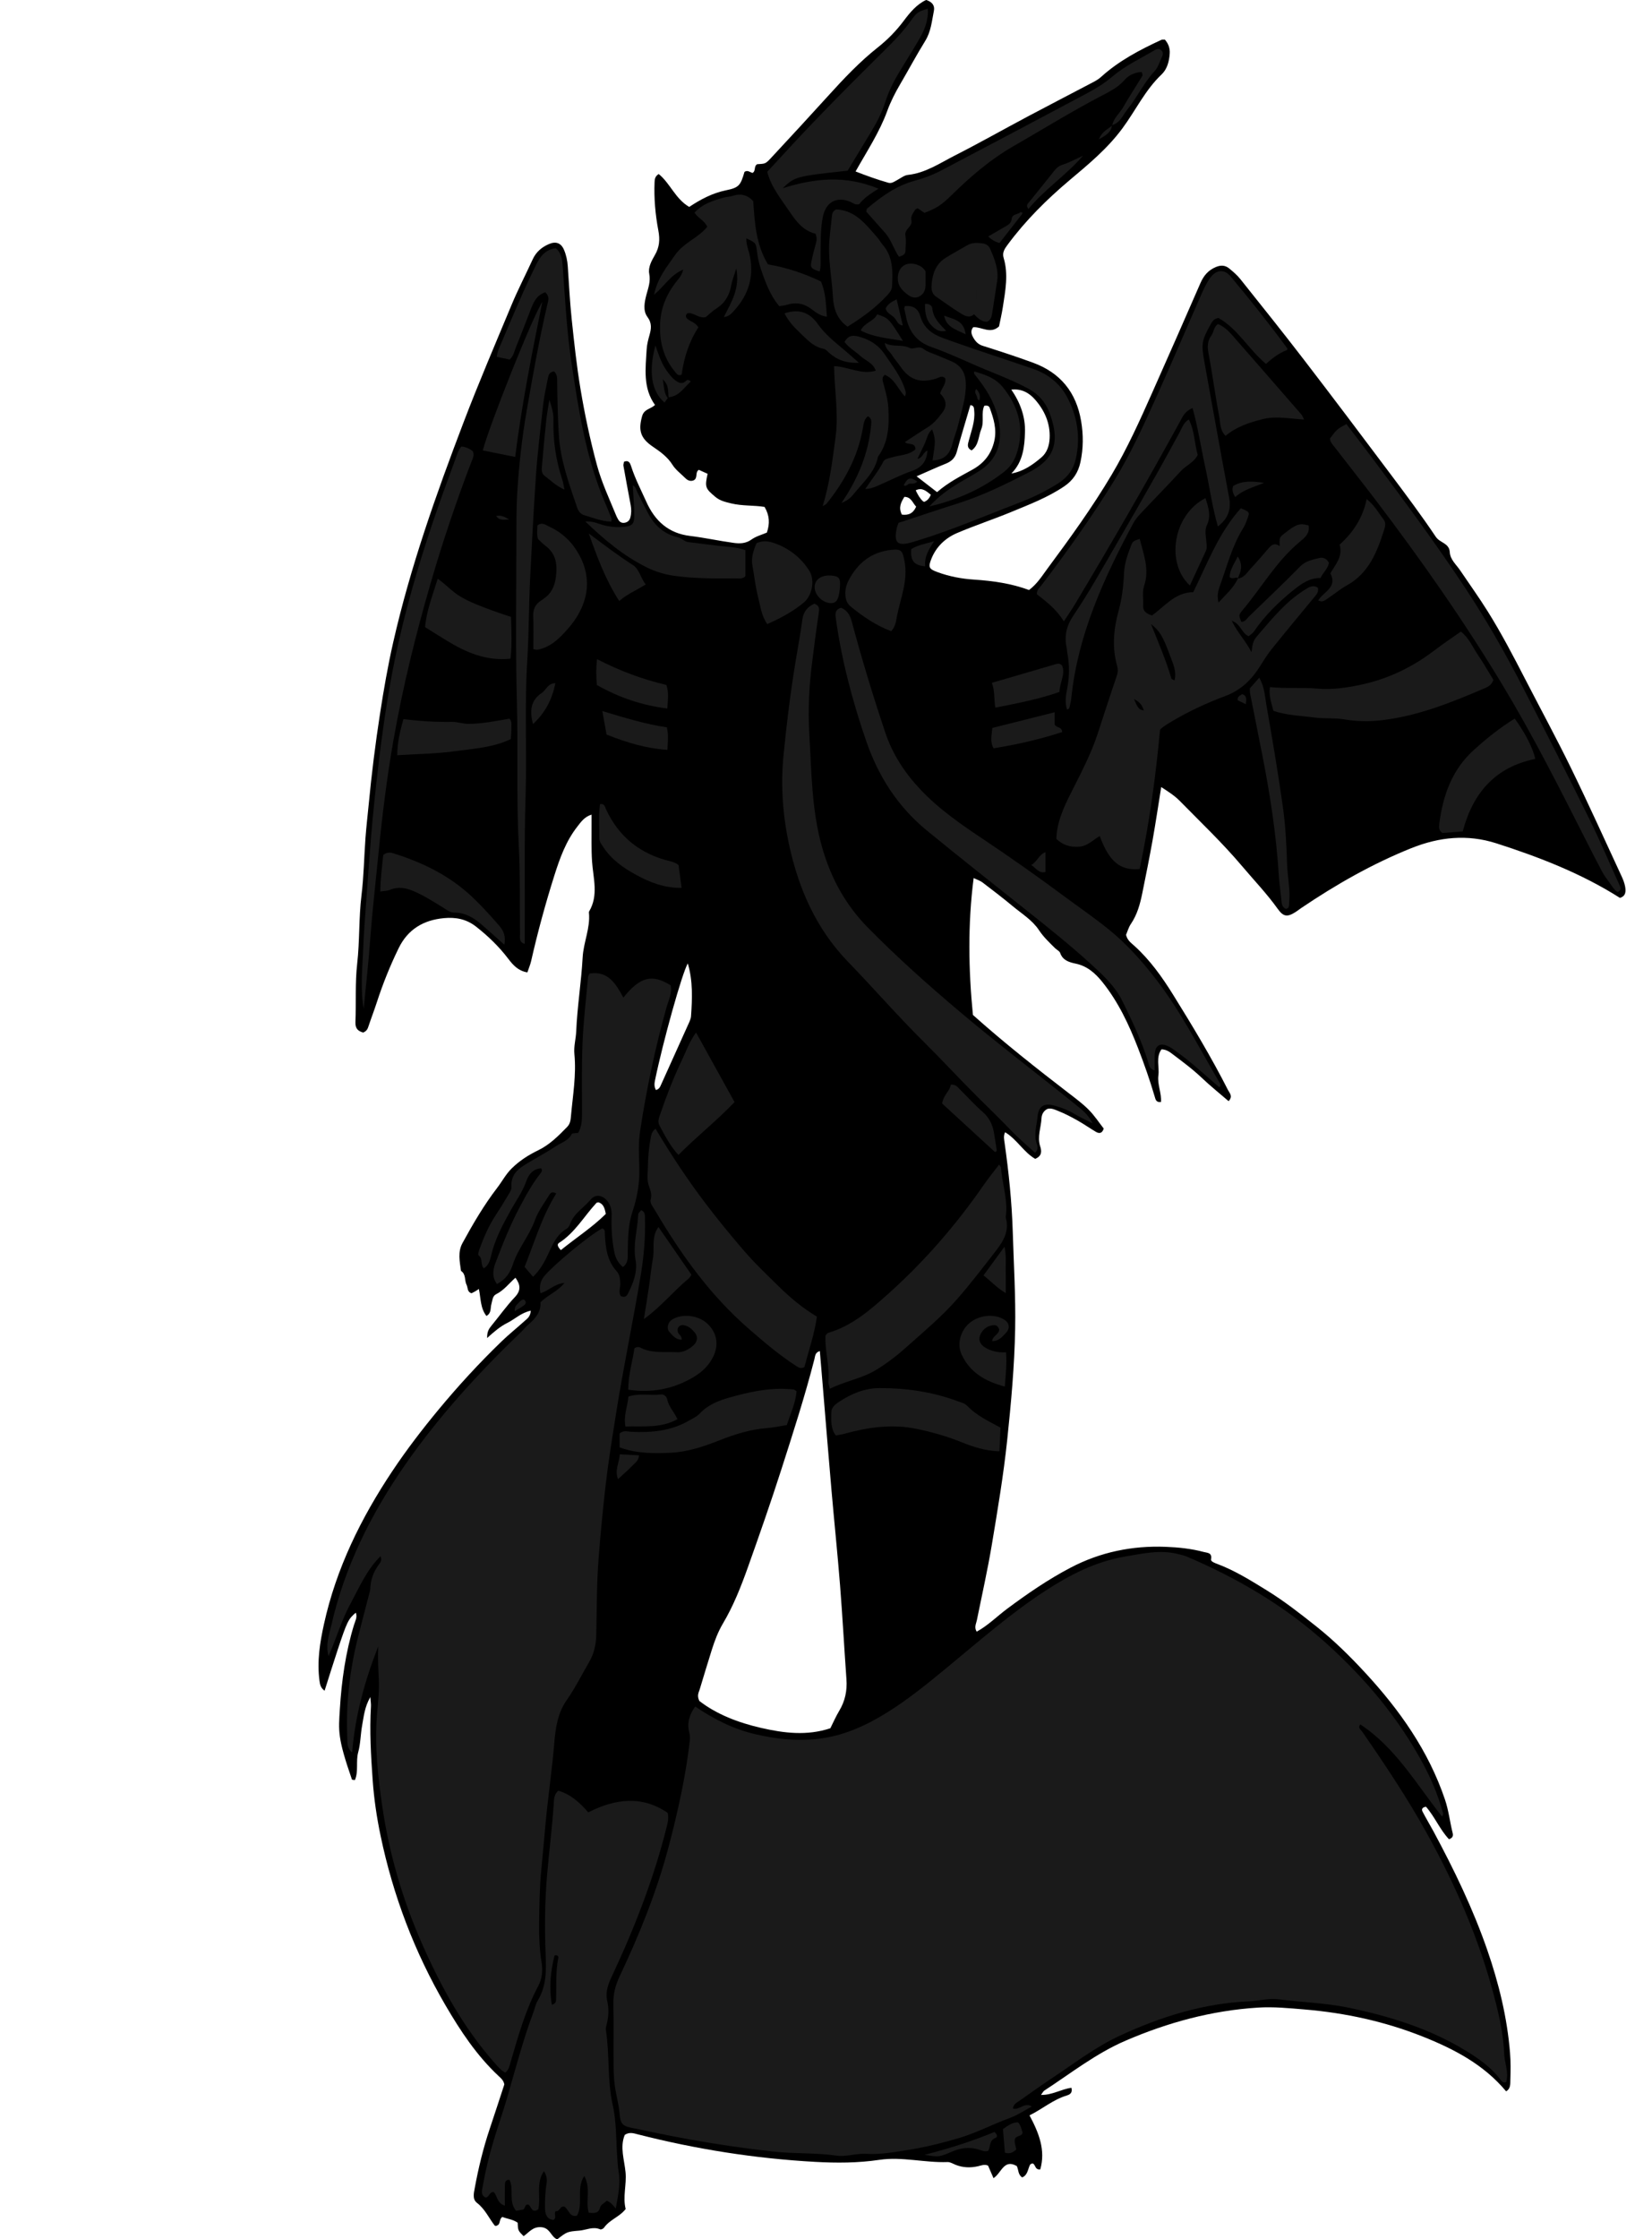<?xml version="1.0" encoding="utf-8"?>
<!-- Generator: Adobe Illustrator 24.1.1, SVG Export Plug-In . SVG Version: 6.00 Build 0)  -->
<svg version="1.1" id="Layer_1" xmlns="http://www.w3.org/2000/svg" xmlns:xlink="http://www.w3.org/1999/xlink" x="0px" y="0px"
	 viewBox="0 0 1153.84 1563.42" style="enable-background:new 0 0 1153.84 1563.42;" xml:space="preserve">
<style type="text/css">
	.st0{fill:#1A1A1A;}
</style>
<g>
	<path d="M370.73,915.08c-6.85,1.48-11.09,5.92-16.26,8.48c-4.92,2.44-9.13,5.96-14.22,10.61c-0.14-4.49,1.29-6.51,2.98-8.57
		c5.48-6.66,10.48-13.75,16.39-20c4.44-4.7,3.85-8.69,0.39-13.52c-4.45,3.94-8.05,8.81-13.55,11.55c-2.52,1.26-2.54,4.45-3.27,6.97
		c-0.79,2.73,0.19,6.17-3.45,8.17c-4.29-5.45-3.87-12.24-5.26-18.83c-1.16,0.74-1.93,1.29-2.74,1.75c-0.83,0.47-1.7,0.88-2.37,1.22
		c-3.22-0.91-2.46-3.86-3.46-5.8c-1.62-3.13-0.29-7.45-3.92-9.79c-0.89-6.53-2.38-13.19,1.01-19.39
		c7.31-13.4,15.01-26.56,24.35-38.72c3.39-4.42,5.87-9.31,10.03-13.43c5.6-5.53,11.81-9.41,18.72-12.78
		c7.88-3.84,14.02-10.03,20.08-16.26c2.08-2.15,2.36-4.67,2.59-7.31c1.29-14.48,3.85-28.89,2.42-43.52
		c-0.53-5.37,1.05-10.57,1.27-15.86c0.73-17.27,3.54-34.38,4.49-51.57c0.59-10.63,5.41-20.43,4.41-31.1
		c-0.03-0.33-0.06-0.73,0.1-0.99c6.73-11.33,2.85-23.21,2.06-35c-0.58-8.63-0.26-17.32-0.33-25.98c-0.02-1.98,0-3.96,0-6.67
		c-5.06,1.56-7.43,5.17-9.96,8.4c-7.95,10.13-12.21,22.05-16.04,34.13c-6.22,19.66-11.64,39.54-16.2,59.66
		c-0.58,2.56-1.65,5.01-2.64,7.97c-6.31-1.04-9.92-4.98-13.36-9.52c-6.45-8.5-14.06-15.84-22.49-22.44
		c-6.78-5.3-14.15-6.68-22.38-5.92c-14.34,1.32-25.22,7.78-31.65,20.93c-6,12.27-11.07,24.91-15.29,37.9
		c-1.85,5.69-4.02,11.28-5.9,16.96c-0.55,1.67-1.22,3.06-3.59,4.09c-3.23-0.92-5.62-2.44-5.43-7.2c0.56-13.62-0.32-27.38,1.22-40.87
		c1.81-15.89,1.06-31.85,3-47.71c1.61-13.17,1.82-26.5,2.77-39.75c0.57-7.94,1.53-15.87,2.28-23.78
		c2.01-21.12,4.64-42.21,7.88-63.18c2.58-16.7,5.46-33.38,9.22-49.91c11.96-52.65,29.97-103.31,49.16-153.65
		c10.54-27.64,22.2-54.8,33.57-82.09c4.47-10.74,9.86-21.1,14.7-31.68c2.36-5.15,6.26-8.49,11.33-10.68
		c4.8-2.07,8.47-0.86,10.55,4.03c1.55,3.65,2.37,7.57,2.64,11.59c0.83,12.26,1.44,24.55,2.72,36.77c1.7,16.17,3.44,32.36,6.09,48.39
		c2.99,18.01,6.78,35.89,11.55,53.54c3.32,12.27,8.73,23.7,13.51,35.38c0.38,0.92,0.87,1.8,1.37,2.66c0.9,1.56,2.25,2.47,4.09,2.27
		c2.17-0.23,3.72-1.43,4.31-3.55c0.82-2.93,0.84-5.9,0.27-8.9c-1.72-9.13-3.43-18.26-5.05-27.4c-0.16-0.89,0.28-1.89,0.43-2.82
		c3.39-1.33,4.28,1.09,4.96,3.22c2.75,8.59,6.92,16.56,10.6,24.75c6.01,13.38,15.45,22.04,30.62,23.86
		c10.2,1.23,20.28,3.47,30.46,4.85c4.2,0.57,8.41,0.5,12.38-2.36c3.13-2.26,7.15-3.29,10.73-4.84c2.15-6.23,1.92-11.95-1.61-17.92
		c-7.57-1.24-15.62-0.57-23.37-2.47c-3.9-0.95-7.66-1.77-10.91-4.47c-7.1-5.9-7.56-6.86-5.5-16.18c-2.03-0.92-4.12-1.87-6.14-2.78
		c-2.75,1.77-0.57,5.38-3.31,7.21c-2.12,1.03-4.22,0.49-6.05-1.35c-3.06-3.07-6.75-5.74-9-9.32c-3.52-5.6-8.54-9.17-13.76-12.71
		c-8.77-5.95-10.22-11.48-7.48-21.3c1.39-4.98,5.86-4.87,9.02-7.78c-8.56-11.9-6.63-25.51-5.84-38.91c0.19-3.28,1.03-6.57,1.93-9.76
		c1.29-4.57,1.91-8.37-1.49-12.96c-3.17-4.29-1.94-10.41-0.56-15.55c1.29-4.78,2.95-9.12,1.91-14.43
		c-0.89-4.54,1.65-9.13,3.98-13.15c3.17-5.48,3.59-10.7,2.38-17.1c-2.09-11.05-3.11-22.37-2.63-33.72c0.09-2.06,0.27-4.01,2.87-5.7
		c8,6.43,11.61,17.34,21.33,22.98c7.79-5.16,16.1-9.66,25.7-11.61c9.06-1.84,10.16-3.4,12.9-12.84c2.08-1.46,3.75,0.17,5.56,0.73
		c2.54-1.28,0.77-4.58,3.29-6.1c5.6-0.34,5.78-0.17,9.56-4.23c13.56-14.58,27.08-29.2,40.46-43.96
		c10.69-11.79,21.7-23.43,34.32-33.41c6.75-5.34,12.81-11.52,18.05-18.53c4.33-5.79,9.03-11.47,15.62-14.55
		c4.17,1.3,6.2,3.88,5.43,7.64c-1.44,7.11-2,14.4-6.03,20.91c-6.12,9.9-11.6,20.19-17.49,30.23c-3.55,6.05-6.72,12.27-9.11,18.85
		c-5.39,14.79-14.05,27.82-22.07,42.11c7.45,2.91,15.07,5.67,22.89,7.89c2.4,0.68,4.44-0.97,6.49-2.07c2.33-1.25,4.65-3.13,7.11-3.4
		c12.38-1.32,22.41-8.25,33.01-13.64c17.17-8.73,33.94-18.23,50.95-27.27c14.98-7.96,30.06-15.72,45.07-23.63
		c2.04-1.08,4.14-2.23,5.83-3.77c12.46-11.33,27.14-19.02,42.25-26c0.55-0.26,1.3-0.1,2.43-0.17c2.29,2.65,3.64,5.8,3.39,9.67
		c-0.35,5.5-1.82,11-5.65,14.62c-11.53,10.92-18.22,25.29-27.48,37.79c-10.48,14.15-23.58,24.93-36.7,35.98
		c-16.07,13.55-30.9,28.24-43.42,45.19c-2.01,2.72-3.89,5.42-2.77,9.13c3.48,11.5,1.21,22.94-0.54,34.36
		c-0.7,4.58-1.78,9.1-2.66,13.49c-5.96,5.59-12.02,0.28-18,0.54c-2.08,2.45-1.37,4.92,0.04,7.34c1.52,2.62,3.31,4.65,6.54,5.67
		c11.74,3.69,23.44,7.53,35,11.74c19.15,6.98,30.35,20.59,33.75,40.84c1.63,9.67,1.57,19.12-0.47,28.66
		c-1.54,7.18-5.13,12.7-11.33,16.89c-11.42,7.72-24.17,12.59-36.75,17.79c-12.59,5.21-25.57,9.47-38.1,14.81
		c-8.1,3.45-14.46,9.44-17.86,17.8c-2.52,6.21-1.69,7.33,4.31,9.53c8.19,3,16.71,4.61,25.3,5.17c13.31,0.87,26.36,2.74,38.51,7.28
		c5.69-4.26,9.01-9.73,12.73-14.75c15.82-21.34,31.43-42.87,44.99-65.73c10.87-18.33,19.64-37.76,28.28-57.22
		c11.34-25.52,22.6-51.08,33.76-76.67c2.24-5.13,5.41-8.89,10.7-11.12c3.52-1.49,6.56-1.3,9.33,0.96c2.82,2.3,5.65,4.74,7.9,7.57
		c14.89,18.66,29.82,37.29,44.36,56.23c20.4,26.55,40.55,53.29,60.64,80.08c10.75,14.33,21.49,28.69,31.47,43.56
		c2.8,4.18,9.36,4.32,9.72,10.61c0.3,5.28,4.49,8.68,7.24,12.75c6.46,9.59,13.24,18.99,19.36,28.8
		c9.52,15.25,17.84,31.19,26.08,47.17c10.68,20.7,21.8,41.19,32.02,62.12c12.11,24.81,23.47,49.98,35.09,75.02
		c1.12,2.4,2.18,4.93,2.65,7.51c0.6,3.31,0.69,6.79-3.6,8.06c-26.85-17.05-56.19-28.42-86.26-38.08
		c-20.2-6.49-39.89-4.48-59.43,3.35c-27.3,10.95-52.62,25.42-76.92,41.82c-1.38,0.93-2.67,2-4.08,2.88
		c-5.83,3.66-8.44,3.11-12.38-2.39c-7.53-10.53-16.49-19.87-24.83-29.74c-13.56-16.05-28.76-30.5-43.45-45.47
		c-3.76-3.83-8.12-6.56-13.04-9.74c-2.07,12.84-3.86,24.96-6.01,37.03c-2.22,12.43-4.71,24.82-7.23,37.19
		c-1.53,7.5-3.52,14.83-7.94,21.34c-1.63,2.4-2.42,5.38-3.38,7.6c0.9,3.85,3.51,5.62,5.67,7.57c11,9.91,19.49,21.84,27.22,34.28
		c13.53,21.76,26.75,43.71,38.35,66.58c1.05,2.07,3.6,4.24,0.39,7.7c-6.27-5.41-12.66-10.51-18.57-16.13
		c-6.76-6.43-14.24-11.9-21.64-17.5c-1.9-1.44-3.93-2.44-6.67-2.55c-4.09,5.65-1.36,12.18-2.16,18.22
		c-0.83,6.29,2.29,12.31,1.82,18.55c-3.41,0.41-3.78-1.7-4.33-3.57c-3.37-11.49-7.33-22.77-11.65-33.93
		c-6.38-16.49-13.84-32.41-24.99-46.29c-4.86-6.04-10.49-11.09-18.49-12.79c-4.56-0.97-9.09-2.18-10.97-7.49
		c-0.48-1.36-2.4-2.18-3.57-3.34c-4-3.97-8.07-7.79-11.26-12.61c-4.64-7.01-11.97-11.43-18.33-16.73
		c-6.87-5.71-13.98-11.14-21.08-16.55c-1.52-1.16-3.47-1.75-6.18-3.06c-4.16,32.32-3.63,63.89-0.51,95.57
		c21.64,19.34,44.33,37.25,67.27,54.87c4.73,3.63,9.57,7.24,13.74,11.47c3.92,3.97,7.02,8.75,10.34,12.98
		c-1.07,3.55-3.21,3.63-5.54,2.25c-4.28-2.53-8.36-5.42-12.69-7.85c-4.34-2.44-8.78-4.78-13.4-6.61c-2.34-0.93-4.88-2.25-7.61-1.53
		c-2.8,1.32-4.09,3.98-4.2,6.48c-0.29,6.54-3.13,12.92-0.93,19.66c1.01,3.11,1.49,6.71-3.48,8.76c-7.94-4.55-12.72-13.6-21.03-18.59
		c-1.27,2.75-0.69,4.92-0.37,7.22c2.93,20.72,5.09,41.46,5.73,62.46c0.69,22.6,2.1,45.19,1.67,67.81
		c-0.49,25.91-2.85,51.69-5.56,77.46c-2.58,24.47-6.67,48.69-10.71,72.92c-2.95,17.69-6.91,35.21-10.47,52.8
		c-0.51,2.54-2.03,4.98-0.12,8.03c7.88-4.28,14.17-10.7,21.27-15.99c14.14-10.53,28.61-20.47,44.26-28.68
		c20.85-10.94,43.11-15.47,66.41-14.57c8.88,0.34,17.88,1.25,26.59,3.58c2.68,0.72,6.03,0.4,5.14,5.21c-0.28,1.5,2.8,2.57,4.66,3.27
		c12.21,4.62,23.23,11.52,34.24,18.3c12.16,7.49,23.43,16.31,34.62,25.2c12.29,9.76,23.45,20.76,34.05,32.23
		c24.11,26.07,44.37,54.66,55.86,88.77c2.57,7.63,3.4,15.57,5.34,23.3c0.41,1.63,0.26,3.37-2.57,4.29
		c-6.32-6.64-9.94-15.71-16.06-22.69c-2.37,0.33-3.37,1.55-2.4,3.43c2.45,4.71,5.21,9.27,7.73,13.95
		c14.36,26.69,27.53,53.93,37.47,82.63c8.07,23.32,13.91,47.17,15.9,71.83c0.51,6.29,0.41,12.65,0.22,18.97
		c-0.08,2.78,0.26,6.07-2.97,7.87c-15.62-18.71-36.35-29.53-58.36-38.27c-26.44-10.5-53.92-16.47-82.27-18.85
		c-10.93-0.92-21.77-2.01-32.79-1.31c-32.21,2.05-62.69,10.32-92.32,23.07c-20.75,8.93-38.2,22.75-56.81,34.88
		c-0.76,0.49-1.18,1.51-2.29,3.01c7.84,0.16,14.04-4.03,21.25-4.99c0.87,3.36-0.84,4.66-3.18,5.36c-9.67,2.91-17.23,9.54-26.1,13.9
		c6.55,12.28,11.34,24.25,7.51,37.74c-4.09,0.43-3.1-3.79-5.59-4.21c-0.52,0.3-1.3,0.47-1.54,0.92c-1.6,3.12-1.6,7.24-5.49,8.86
		c-3.05-1.93-2.46-5.41-3.8-7.93c-9.09-5.17-10.61,4.87-16.24,8.46c-1.39-3.21-2.63-6.05-3.81-8.76c-2.54-1.12-4.73-0.08-6.97,0.43
		c-5.31,1.22-10.55,1.04-15.68-0.98c-1.85-0.73-3.77-2-5.62-1.93c-15.95,0.59-31.75-3.9-47.73-1.53
		c-14.89,2.21-29.86,2.23-44.81,1.4c-41.91-2.33-83.19-8.84-123.86-19.23c-2.86-0.73-5.81-1.8-9.07,0.39
		c-3.53,8.53-0.28,17.42,0.55,26.13c0.82,8.64-2.07,17.12,0.08,25.61c-4.22,5.53-11.27,7.48-15.14,13.08
		c-0.48,0.7-2.02,1.41-2.64,1.14c-5.06-2.2-9.76,0.49-14.61,0.89c-8.6,0.71-8.6,0.81-15.4,6.07c-4.4-1.56-4.78-7.94-11.08-8.47
		c-6.14-0.52-8.7,3.78-12.42,6.26c-3.92-3.94-3.92-3.94-4.14-9.4c-3.32-2.33-7.34-2.69-10.7-4.01c-2.51,1.62-1.07,5.03-3.71,5.97
		c-0.75,0.5-1.35,0.42-1.84-0.23c-3.97-5.24-6.69-11.36-12.16-15.57c-3.29-2.53-2.23-6.71-1.57-10.3
		c2.58-14.07,5.93-27.94,10.5-41.51c3.5-10.39,6.86-20.83,10.17-30.89c-0.55-2.91-2.44-4.4-4.12-5.97
		c-15.2-14.24-26.54-31.39-36.94-49.2c-21.64-37.05-36.67-76.71-45.42-118.66c-2.64-12.65-4.54-25.46-5.47-38.45
		c-1.24-17.26-2.22-34.48-1.21-51.78c0.09-1.63-0.21-3.28-0.43-6.42c-4.04,7.02-4.57,13.53-5.72,19.8
		c-1.14,6.2-1.09,12.67-2.74,18.7c-1.77,6.43,0.33,13.26-2.3,19.47c-0.96-0.15-2-0.09-2.09-0.36c-10.21-29.42-9.38-33.9-8.45-49.08
		c1.22-19.86,4-39.62,9.86-58.78c0.86-2.81,2.53-5.47,1.29-8.63c-5.21,4.42-6.07,6.07-12.61,25.76c-3.11,9.36-6.02,18.78-9.2,28.74
		c-2.85-2.05-3.21-4.43-3.56-7c-1.81-13.42,0.27-26.52,3.14-39.55c8.56-38.88,25.82-73.92,47.74-106.8
		c9.93-14.89,20.82-29.08,32.26-42.9c13.81-16.67,28.4-32.53,43.94-47.55c5.25-5.07,10.99-9.63,16.4-14.55
		C368.33,920.58,370.44,919.22,370.73,915.08z M572.62,943.29c-3.35,0.94-3.24,3.48-3.8,5.67c-6.62,25.78-14.79,51.11-22.91,76.43
		c-7.41,23.12-15.42,46.05-23.57,68.92c-4.8,13.46-10.06,26.8-17.38,39.14c-3.44,5.8-5.77,11.98-7.77,18.32
		c-2.9,9.19-5.67,18.43-8.46,27.66c-0.66,2.17-2.14,4.25-0.27,8.14c12.04,9.32,27.16,15.16,43.09,18.81
		c15.89,3.64,32,5.7,48.41,0.25c1.98-3.92,3.82-8.21,6.2-12.17c4.1-6.83,5.61-14.08,5.04-21.98c-1.56-21.86-2.73-43.75-4.46-65.6
		c-1.75-22.17-4.06-44.29-5.99-66.44c-2.05-23.48-3.93-46.97-5.89-70.46C574.11,961.13,573.37,952.27,572.62,943.29z M640.21,332.55
		c5.58,4.32,9.91,7.67,14.28,11.05c7.82-6.82,16.44-11.12,24.83-15.78c8.02-4.46,13.09-10.91,15.14-19.9
		c1.87-8.22-0.44-15.76-3.24-23.26c-0.48-1.29-1.91-1.74-3.77-1.32c-2.3,5.08,0.1,10.98-2.09,16.3c-2.07,5.03-1.62,11.24-6.75,14.82
		c-3.63-1.83-2.59-4.38-1.91-7.01c1.73-6.72,4.42-13.27,3.75-20.43c-0.17-1.84,0.07-3.94-2.69-4.14c-3.19,10.87-6.5,21.64-9.47,32.5
		c-1.18,4.3-3.68,6.74-7.7,8.35C654.12,326.31,647.8,329.24,640.21,332.55z M706.39,330.59c8.43-1.46,14.88-6.06,20.92-11.18
		c3.98-3.37,5.53-8.17,5.8-13.35c0.54-10.62-3.64-19.73-10.37-27.29c-3.68-4.14-8.93-7.58-16.4-6.73c6.52,9.4,9.87,19.33,9.56,29.67
		C715.59,311.87,714.54,322.47,706.39,330.59z M458.17,761.05c2.26-0.77,2.76-2.01,3.31-3.21c6.44-14.24,12.89-28.48,19.28-42.74
		c0.81-1.81,1.76-3.72,1.89-5.63c0.86-12.27,1.38-24.54-2.26-36.84c-3.95,6.71-17.24,54.24-22.86,81.44
		C457.06,756.33,456.75,758.61,458.17,761.05z M391.73,872.81c10.7-8.7,22.02-15.95,31.39-25.28c-0.76-4.06-1.72-7.06-5.12-8.1
		c-0.75,0.19-1.19,0.16-1.38,0.37c-8.68,9.35-15.02,20.87-26.17,27.96C388.75,868.85,389.71,870.67,391.73,872.81z M629.93,359.31
		c5.14,0.64,8.05-1.3,9.96-5.57c-2.54-2.62-3.38-6.77-8.22-6.85C629.4,350.56,627.33,354.23,629.93,359.31z M650.14,345.42
		c-3.3-2.62-6.02-5.29-10.56-3.09c1.49,3.14,2.91,5.67,5.11,7.69c0.22,0.21,0.6,0.25,0.93,0.37
		C647.46,349.54,648.95,348.32,650.14,345.42z"/>
	<path class="st0" d="M1007.14,1268.23c-17.85-22.49-32.29-48-57.05-64.28c-1.99,2.41,0.44,3.75,1.37,5.1
		c15.92,22.99,31.44,46.22,45.01,70.7c20.07,36.21,36.61,73.91,47.11,114.03c3.44,13.13,6.47,26.45,7.03,40.14
		c0.27,6.59,3.35,12.98,1.41,19.75c-1.97,0.86-3.14-0.48-4.1-1.76c-6.52-8.72-15.31-14.79-24.4-20.32
		c-25.32-15.4-53.16-23.99-82.01-29.94c-15.99-3.3-32.28-3.64-48.39-5.78c-6.92-0.92-13.84,1.11-20.82,1.42
		c-31.68,1.37-61.28,10.65-89.95,23.89c-17.41,8.04-32.36,19.68-48.15,30.13c-7.49,4.95-14.75,10.24-22.12,15.37
		c-1.88,1.31-4.15,2.23-4.64,5.43c4.63,1.43,8.22-4.74,13.23-1.37c-5.07,2.69-9.92,5.99-15.27,7.95
		c-11.75,4.32-22.86,10.17-34.9,13.82c-12.11,3.68-24.36,6.66-36.81,8.62c-9.48,1.49-19,3.23-28.75,2.63
		c-6.97-0.43-13.84,2.25-20.84,1.24c-14.49-2.09-29.13-1.2-43.7-2.79c-19.82-2.15-39.48-5.04-59.06-8.57
		c-13.7-2.47-27.33-5.34-40.96-8.19c-5.4-1.13-7.06-2.96-7.54-8.97c-0.55-7-2.53-13.71-3.48-20.59c-0.77-5.56-0.78-11.26-0.83-16.9
		c-0.11-13.33,0.19-26.66-0.13-39.98c-0.16-6.88,1.46-13.02,4.37-19.16c13.97-29.49,26.16-59.66,34.45-91.31
		c6.31-24.1,11.72-48.37,14.56-73.17c0.24-2.08,0.12-3.89-0.37-5.82c-1.69-6.6,0.02-12.41,4.18-18.08
		c12.9,8.76,26.47,15.66,41.53,19.21c14.26,3.36,28.46,5.05,43.35,3.46c18.12-1.94,33.82-9.04,48.84-18.34
		c15.03-9.29,28.68-20.48,42.31-31.7c22.33-18.39,44.06-37.56,68.4-53.38c17.15-11.15,35.12-20.46,55.49-23.92
		c12.37-2.1,24.82-5.04,37.48-1.74c1.92,0.5,3.92,0.87,5.73,1.64c35.76,15.2,68.82,34.61,97.84,60.82
		c27.18,24.55,50.38,52.09,67.66,84.45c5.5,10.29,10.01,21.02,13.19,32.28C1007.77,1265.5,1008.62,1266.67,1007.14,1268.23z"/>
	<path class="st0" d="M264.18,1149.46c-9.32,23.8-16.12,48.12-18.22,74.04c-3.83-2.95-3.23-6.84-3.39-10.37
		c-1.05-23.41,1.63-46.45,7.25-69.16c2.55-10.32,5.32-20.59,7.98-30.88c0.33-1.29,0.78-2.59,0.82-3.89
		c0.19-6.17,2.21-11.59,5.8-16.62c1-1.4,2.67-3.12,1.34-6.06c-9.72,9.66-14.84,21.79-21.02,33.26
		c-6.11,11.33-9.74,23.73-15.26,36.55c-2.26-8.46,0.48-15.24,2-21.87c9.26-40.44,27.39-76.91,50.86-110.87
		c23.76-34.38,51.82-65.01,81.89-93.9c1.67-1.61,3.11-3.47,4.88-4.96c5-4.22,8.83-9.02,8.38-15.51c5.05-5.1,11.66-7.24,16.76-13.48
		c-7.14,0.53-10.9,5.6-16.78,7.11c-0.89-4.74-0.18-8.66,3.15-12.46c6.96-7.98,30.3-27.43,39.95-32.75c2.19,0.59,1.82,2.44,1.9,4
		c0.47,9.36,1.5,18.51,8.24,25.91c2.11,2.32,2.42,5.31,2.52,8.41c0.09,2.94-1.31,5.93,0.2,8.8c2.17,1.26,3.99,0.74,5.03-1.32
		c3.76-7.49,6.98-15.38,5.44-23.84c-1.98-10.8,1.46-21.09,1.84-31.63c0.04-1.06,1.37-2.08,2.06-3.06c2.63,1.07,2.63,3.12,2.68,5.14
		c0.35,12.99-0.63,25.95-2.71,38.72c-5.4,33.07-12.41,65.85-17.62,98.97c-2.58,16.37-5.26,32.77-7.16,49.2
		c-1.93,16.78-3.53,33.65-4.86,50.53c-1.41,17.98-1.29,35.89-1.66,53.84c-0.14,6.72-1.54,13.21-4.97,19.08
		c-5.21,8.89-9.75,18.15-15.71,26.63c-6.3,8.97-7.82,19.67-8.69,30.26c-1.53,18.52-4.29,36.9-6.01,55.39
		c-1.02,10.89-1.96,21.86-3.02,32.72c-1.23,12.65-1.37,25.22-1.53,37.85c-0.11,8.98,0.29,17.92,1.72,26.84
		c0.9,5.6,0.48,11.24-2.33,16.51c-8.97,16.85-14.04,35.14-19.35,53.32c-0.73,2.51-1.16,5.08-3.63,7.17
		c-3.3-1.69-5.54-4.58-7.92-7.28c-21.34-24.24-36.68-52.18-49.71-81.46c-13.72-30.84-23.27-63.02-28.2-96.37
		c-3.15-21.31-5.52-42.86-3.83-64.51c0.64-8.28,1.7-16.55,1.3-24.85C264.19,1164.92,263.83,1157.24,264.18,1149.46z"/>
	<path class="st0" d="M430.07,1541.97c-2.28-2.84-3.8-4.58-6.26-5.43c-1.57,1.47-4.18,2.74-4.64,4.56
		c-1.23,4.84-4.52,3.91-7.97,3.83c-2.43-8.15,1.75-17.13-3.15-25.72c-5.76,8.95-0.48,19.01-4.98,27.67
		c-5.28,1.49-5.76-4.24-8.87-6.28c-3.14-0.77-3.42,4.02-6.01,3.05c-1.71,2.21,1.04,4.45-1.61,6.26c-4.98-0.43-5.87-4.49-5.93-8.39
		c-0.09-5.63,0.18-11.34,1.07-16.89c0.51-3.21,0.1-5.75-1.8-8.78c-5.86,8.53-1.97,18.15-3.97,26.66c-4.38,3.01-4.83-1.61-6.7-3.22
		c-3.08-0.78-2.13,2.92-3.95,3.37c-1.59,0.4-3.23,0.6-4.81,0.88c-5.63-6.52-1.27-15.04-4.67-21.65c-2.75-0.09-3.11,1.69-3.15,3.27
		c-0.14,4.63-0.05,9.26-0.05,14.75c-5.69-1.67-5.26-7.14-7.87-9.55c-3.15,0.02-2.98,3.84-5.67,3.92c-3.6-1.91-2.42-5.06-1.92-7.92
		c1.91-10.78,4.48-21.42,7.63-31.9c2.97-9.85,6.41-19.57,9.29-29.45c5.85-20.07,11.09-40.32,18.41-59.94
		c1.05-2.8,1.62-5.88,3.14-8.39c6.04-9.99,5.93-20.91,5.48-31.95c-0.77-18.6-0.59-37.12,1-55.75c1.39-16.19,3.45-32.32,4.59-48.54
		c0.25-3.5-0.06-7.41,3.25-10.2c8.57,2.45,14.91,8.22,20.91,15.12c18.74-9.49,37.31-12.01,55.44,0.31c0.86,3.5,0.2,6.4-0.52,9.3
		c-8.92,35.94-22.25,70.28-37.92,103.75c-2.82,6.02-5.33,11.59-3.66,18.78c1.16,4.98,0.89,10.59-0.47,15.84
		c-0.33,1.27-0.77,2.67-0.57,3.91c2.75,17.35,0.87,35.02,4.79,52.41c2.67,11.86,2.29,24.41,3.17,36.66
		c0.24,3.31,0.37,6.58,0.96,9.89C433.55,1524.56,431.73,1532.75,430.07,1541.97z M385.42,1399.65c2.54-0.69,2.93-1.97,2.97-3.29
		c0.34-9.82-0.41-19.69,1.57-29.44c0.25-1.22-1.05-2.21-2.65-1.64C384.5,1376.53,383.38,1387.86,385.42,1399.65z"/>
	<path class="st0" d="M864.42,403.96c4.54-0.43,6.57-4.24,9.22-7.08c4.31-4.61,8.42-9.41,12.51-14.22c2.07-2.44,4.34-3.83,7.61-1.36
		c-0.2-6.07-0.2-6.07,3.49-8.97c8.18-6.43,10.46-7.19,16.68-5.5c1.29,5.63-3.07,8.93-6.26,11.58
		c-16.1,13.38-26.33,31.56-39.55,47.27c-3.21,3.81-2.91,4.06-1.11,8.5c2.71,0.06,3.81-2.28,5.37-3.79
		c11.97-11.57,24.06-23.02,35.71-34.91c3.88-3.96,8.7-4.68,13.39-5.9c2.43-0.63,5.31,0.33,6.72,3.45c-0.7,3.98-4.08,6.59-5.89,10.56
		c-7.3-0.17-12.8,3.56-18.39,8c-10.77,8.57-20.4,18.05-28.19,29.4c-0.9,1.31-2.45,2.16-3.67,3.21c-4.95-2.2-5.39-8.58-11.76-10.79
		c3.98,8.3,9.83,14.05,13.77,21.9c1.11-7.75,1.16-7.96,5.88-13.45c9.33-10.84,18.47-21.87,30.73-29.67
		c3.07-1.95,6.05-4.28,9.79-1.84c0.61,2.45-0.42,4.06-1.75,5.67c-10.16,12.29-20.36,24.56-30.36,36.98
		c-3.09,3.84-5.71,8.05-8.34,12.26c-5.67,9.08-13.26,16.56-23.72,20.49c-13.72,5.16-26.99,11.27-39.54,18.93
		c-2.89,1.77-5.59,3.54-6.52,4.82c-3.14,33.82-7.59,65.77-14.26,97.26c-13.59,1.22-21.3-5.15-27.85-23.04
		c-4.72,2.72-8.61,7.04-14.38,7.43c-5.94,0.41-11.19-0.87-15.92-5.45c0.25-11.01,4.67-21.03,9.52-30.76
		c6.97-13.98,14.42-27.73,19.32-42.64c4.45-13.54,8.78-27.13,13.41-40.61c0.83-2.42,0.79-4.68,0.18-6.81
		c-3.72-12.94-2.4-25.94,1.03-38.43c2.42-8.81,3.4-17.54,3.79-26.48c0.31-7.14,2.87-13.6,5.33-20.12c0.83-2.19,2.78-2.64,5.6-3.6
		c2.79,10.88,6.97,21.22,3.14,32.68c-1.5,4.49-0.45,9.27-0.73,13.91c-0.22,3.7,1.95,5.41,6.1,6.89c8.61-5.89,15.93-16.15,28.91-16.3
		c9.98-20.29,17.87-41.61,33.26-58.57c6.19,2.62,6.25,2.64,4.61,7.19c-0.79,2.18-1.58,4.43-2.81,6.38
		c-7.9,12.55-11.44,26.85-16.44,40.57c-1.28,3.49-2.13,6.97-0.98,11.68c5.24-5.76,10.74-10.33,13.67-17.08L864.42,403.96z
		 M820.35,475.01c1.6-6.34-1.11-11.71-3.08-17.1c-5-13.65-7.15-17.24-13.35-22.24c5.33,13.44,10.6,25.5,14.24,38.13
		C818.28,474.23,819.23,474.41,820.35,475.01z M791.99,488.05c2.19,4.37,2.68,7.57,6.89,7.93
		C797.86,492.83,796.64,490.39,791.99,488.05z"/>
	<path class="st0" d="M435.11,884.62c-3.4-2.77-5.22-6.24-6.11-10.73c-1.62-8.23-2.1-16.47-1.81-24.8
		c0.13-3.77-0.42-7.27-2.81-10.35c-3.37-4.35-8.43-5.32-11.9-1.15c-4.8,5.76-11.89,9.64-14.42,17.32c-0.39,1.18-1.37,2.46-2.43,3.08
		c-7.1,4.17-9.85,11.39-13.08,18.27c-2.55,5.44-5.5,10.58-10.24,15.19c-1.96-2.3-3.74-4.37-5.92-6.94
		c6.96-17.16,12.1-35.24,22.13-51.24c-3.24-1.87-4.25,0.02-4.96,1.16c-3.48,5.66-7.66,11.13-9.87,17.29
		c-3.96,11.05-11.88,20.01-15.48,31.05c-1.97,6.03-5.05,10.58-11.1,13.71c-3.52-4.71-2.94-9.71-1.04-14.73
		c5.07-13.35,10.35-26.62,17.07-39.25c4.35-8.19,8.82-16.34,14.64-23.63c0.62-0.78,1.02-1.61,0.28-3.17
		c-5.61,0.24-8.85,4.26-10.38,8.74c-2.5,7.33-6.99,13.45-10.66,20.04c-5.83,10.47-11.5,20.88-14.12,32.74
		c-0.68,3.06-1.83,6.31-4.92,8.32c-2.7-2.59-0.48-6.87-3.77-9.11c-0.55-0.37,0.21-3.08,0.76-4.57c3.01-8.09,6.37-16.02,11.15-23.28
		c2.93-4.44,5.74-8.97,8.43-13.56c1.16-1.98,2.82-4.28,2.68-6.32c-0.68-9.89,6.3-13.7,13.19-17.75c6.01-3.53,12.12-6.93,17.95-10.75
		c3.79-2.48,8.52-3.77,10.9-8.34c0.45-0.86,2.99-0.63,4.59-0.9c2.4-4.22,2.64-8.78,2.65-13.46c0.01-16.65-0.33-33.33,0.38-49.95
		c0.66-15.23,2.5-30.41,3.86-45.61c0.05-0.6,0.55-1.16,1.09-2.25c13.06-2.01,18.36,7.33,23.55,16.82
		c11.64-14.52,20-16.73,33.03-8.57c1.22,5.33-1.45,10.28-2.84,15.22c-8.01,28.48-14.04,57.38-18.52,86.58
		c-1.3,8.48-0.74,17.29-0.52,25.93c0.26,10.43-1.49,20.47-4.78,30.27c-3.02,9-3.11,18.29-3.29,27.59
		C438.42,877.37,439.12,881.44,435.11,884.62z"/>
	<path class="st0" d="M722.92,804.83c-5.73-5.3-11.78-10.37-17.19-16.03c-7.35-7.69-15-15.04-22.54-22.53
		c-12.96-12.87-25.32-26.34-38.3-39.2c-18.16-17.99-34.89-37.3-52.66-55.65c-22.23-22.96-34.48-51-41.12-81.78
		c-4.44-20.6-5.92-41.49-3.85-62.46c2.18-22.12,4.89-44.19,8.54-66.12c1.58-9.49,3.33-18.95,4.61-28.47
		c0.75-5.57,3.62-8.97,8.37-11.11c3.45,1.21,3.56,3.37,3.1,6.41c-1.78,11.81-3.3,23.65-4.78,35.5c-2.02,16.2-2.81,32.52-1.85,48.78
		c1.58,26.46,1.54,53.08,8.83,78.99c6.08,21.62,16.29,40.41,32.14,56.53c20.33,20.65,41.88,39.88,63.98,58.55
		c26.58,22.46,54.36,43.42,81.42,65.28c4.02,3.25,8.22,6.29,11.54,12.78c-5.18-2.65-9-4.33-12.54-6.48
		c-4.61-2.81-9.58-4.7-14.72-6.04c-6.68-1.75-10.5,0.6-11.17,7.51c-0.63,6.49-2.94,13.01-0.47,19.7
		C724.86,800.53,725.12,802.87,722.92,804.83z"/>
	<path class="st0" d="M851.65,759.16c-6.67-5.79-13.27-11.66-20.04-17.34c-3.82-3.2-7.86-6.15-11.89-9.07
		c-1.6-1.16-3.37-2.19-5.22-2.85c-4.37-1.56-7.18,0.14-7.84,4.76c-0.33,2.29-0.17,4.65-0.2,6.98c-0.03,1.86-0.01,3.72-0.01,5.75
		c-3.92-1.16-3.96-4.2-4.7-6.57c-4.59-14.63-11.21-28.45-17.92-42.1c-4.97-10.12-13.53-18.01-21.9-25.65
		c-14.74-13.46-30.35-25.87-45.96-38.28c-22.91-18.21-45.89-36.32-68.52-54.87c-20.57-16.86-34.04-38.05-42.52-62.74
		c-9.62-28.01-17.2-56.55-21.2-85.98c-0.5-3.66,0.1-5.8,3.74-6.86c4.26,1.79,6.25,5.11,7.46,9.64
		c6.95,26.01,14.79,51.77,23.34,77.31c5.07,15.14,13.43,27.99,24.3,39.6c13.35,14.26,29.3,25.09,45.33,35.81
		c18.24,12.2,36.16,24.82,53.78,37.89c10.9,8.08,22.13,15.75,32.68,24.28c12.37,10,22.87,21.69,32.73,34.42
		c17.43,22.49,30.08,47.65,44.33,71.94C852.03,756.3,853.19,757.37,851.65,759.16z"/>
	<path class="st0" d="M832.94,284.88c-5.27,2.24-6.71,5.67-8.44,8.83c-23.63,43.16-48.29,85.73-73.56,127.94
		c-2.33,3.89-4.92,7.62-7.88,12.18c-5.26-8.47-12.07-13.68-18.86-18.9c-0.18-3.13,2.11-4.84,3.62-6.83
		c17.89-23.59,35.1-47.67,50.61-72.9c11.86-19.3,21.1-39.97,30.38-60.57c10.37-23.02,20.22-46.28,30.4-69.38
		c1.74-3.94,3.61-7.94,6.15-11.38c4.26-5.75,9.79-6.12,14.22-0.82c13.63,16.31,26.87,32.94,39.46,50.07
		c0.16,0.22,0.02,0.65,0.02,1.19c-5.53,2.08-10.26,5.64-14.83,9.75c-12.17-10.15-19.79-24.6-33.21-32.06
		c-2.99,0.54-4.16,2.13-5.15,3.91c-6.78,12.24-7,13.92-4.41,28.19c5.65,31.01,11.1,62.06,16.98,93.03
		c1.59,8.37-0.46,14.76-7.82,20.43c-4.04-14.04-5.88-28.14-8.92-41.95C838.76,312.24,836.77,298.63,832.94,284.88z"/>
	<path class="st0" d="M380.85,204.05c-5.65,1.86-7.9,6.26-9.74,10.95c-3.53,8.97-6.89,18.01-10.56,26.92
		c-1.24,3-1.68,6.48-4.58,9.11c-2.68-0.56-5.49-1.15-8.98-1.89c0.32-3.86,2.01-6.99,3.39-10.24c7.79-18.36,15.48-36.77,24.37-54.64
		c2.78-5.6,6.44-10.05,13.41-10.96c4.27,3.54,4.57,8.61,4.92,13.48c1.62,22.5,2.82,45.07,6.19,67.37
		c4.96,32.83,10.01,65.71,23.22,96.59c1.57,3.66,3.07,7.35,4.54,11.05c0.22,0.56,0.03,1.28,0.03,2.36
		c-6.68-0.02-12.73-2.65-18.95-4.44c-2.9-0.84-4.28-3.16-5.14-5.7c-5.66-16.66-11.71-33.1-12.71-51.08
		c-0.65-11.63-0.94-23.22-1.09-34.84c-0.04-3.21,0.37-6.6-2.22-8.82c-3.16,0.56-3.81,2.44-4.2,4.46c-1.18,6.19-2.68,12.35-3.36,18.6
		c-1.79,16.49-3.9,32.94-5.04,49.52c-1.63,23.85-2.86,47.71-4.06,71.58c-0.97,19.26-0.82,38.56-2.02,57.77
		c-1.97,31.61-0.19,63.22-1.18,94.8c-1.01,32.3-0.32,64.6-0.6,96.9c-0.02,1.98,0,3.95,0,6.11c-4.12-1.25-3.26-4.28-3.29-6.76
		c-0.27-20.64,0.22-41.31-0.86-61.9c-1.75-33.27-0.39-66.54-1.29-99.79c-0.98-36.3-0.47-72.59-0.37-108.88
		c0.03-12.63-0.15-25.32,0.62-37.92c1.15-18.87,3.22-37.68,6.45-56.33c4.37-25.19,8.81-50.36,14.65-75.26
		C383,209.65,383.92,206.91,380.85,204.05z"/>
	<path class="st0" d="M697.82,813.08c0.64,0.99,1.26,1.51,1.3,2.07c0.8,10.8,4.51,21.28,3.62,32.27c-0.08,0.99-0.44,2.06-0.2,2.96
		c2.5,9.09-1.7,16.13-6.91,22.85c-8.88,11.46-17.64,22.96-27.25,33.91c-10.76,12.26-23.09,22.49-35.12,33.25
		c-6.74,6.03-13.72,11.41-21.38,16.07c-10.01,6.09-21.61,7.79-32.33,13.18c-0.5-2.49-1.09-3.8-0.97-5.04
		c1.03-10.97-2.64-21.71-2-32.26c0.91-0.89,1.31-1.61,1.86-1.78c16.77-4.89,29.5-16.09,42.06-27.35
		c25.21-22.6,47.28-48.01,66.55-75.86C690.41,822.5,694.15,817.92,697.82,813.08z"/>
	<path class="st0" d="M457.88,788.06c10.96,18.44,22.52,35.84,35.15,52.48c8.35,11,17.13,21.66,26.14,32.17
		c7.78,9.08,16.45,17.29,24.9,25.58c7.89,7.73,16.56,15.02,26.52,20.98c-1.81,12.44-5.84,23.92-8.77,35.22
		c-2.77,1.46-4.35,0.08-6.01-0.99c-11.73-7.54-22.21-16.55-32.76-25.7c-26.94-23.37-47.2-51.71-65.13-82.05
		c-1.51-2.56-4.14-5.86-3.5-7.98c1.35-4.45-0.65-7.56-1.64-11.34c-0.97-3.74-0.29-7.93-0.25-11.92c0.07-6.97,0.75-13.89,2.08-20.74
		C454.98,791.76,455.49,789.88,457.88,788.06z"/>
	<path class="st0" d="M493.98,158.34c-2.09-4.58-6.42-5.9-8.87-9.85c5.46-6.19,12.96-8.47,20.53-10.57c1.91-0.53,4-0.47,5.86-1.11
		c5.64-1.94,10.44-0.87,14.59,3.61c1.03,15.11,1.93,30.38,10.28,44.15c12.95,2.22,25.19,6.27,37.02,11.94
		c3.39,7.72,3.47,15.96,4.16,24.6c-4.43-0.53-7.47-2.76-10.23-4.91c-5.47-4.27-11.2-5.45-17.75-3.38c-1.56,0.49-3.25,0.59-5.29,0.94
		c-6.53-7.72-9.87-17.05-13-26.43c-1.25-3.76-2.06-7.72-2.56-11.66c-0.76-6.03-0.59-6.08-7.45-9.24c-0.17,4.58,1.75,8.54,2.55,12.68
		c3.06,15.72-1.98,28.77-13.05,39.84c-0.69,0.69-1.58,1.23-2.44,1.71c-0.54,0.29-1.21,0.34-2.81,0.74
		c5.23-10.33,11.44-19.92,8.73-33.98c-1.61,5.3-2.95,8.53-3.54,11.9c-1.22,6.91-4.41,12.29-10.4,16.11c-2.76,1.76-5.13,4.14-7.39,6
		c-4.97,1.08-8.25-3.41-12.71-2.76c-1.78,1.45-1.29,2.96,0.13,4.13c2.27,1.87,5.52,2.42,7.43,5.79
		c-6.43,9.84-10.04,21.05-11.68,32.96c-2.49,1.31-3.67-0.83-4.78-2.17c-8.26-10-10.97-21.81-10.2-34.43
		c0.62-10.18,4.42-19.35,10.63-27.48c1.96-2.56,4.41-4.82,5.44-9.23c-8.8,3.68-13.02,11.46-20.35,17.54
		c2.36-11.64,8.94-19.49,14.78-27.86C477.48,169.44,487.62,166.19,493.98,158.34z"/>
	<path class="st0" d="M613.59,131.72c-6.26,3.91-10.57,6.96-13.42,10.79c-2.88,0.86-4.39-0.83-6.15-1.57
		c-9.91-4.15-17.45,0.29-19.42,11.02c-1.64,8.92-1.38,17.86-1.47,26.82c-0.04,3.56,0.35,7.19-0.63,10.77
		c-5.67-1.77-6.58-2.63-5.86-6.47c0.86-4.55,2.09-9.03,3.32-13.5c0.55-2.01,0.65-3.9-0.41-6.41c-8.27-1.96-13.39-8.38-18.06-15.37
		c-5.85-8.78-12.8-16.94-15.63-27.84c3.58-3.88,7.19-7.75,10.76-11.66c24.02-26.29,49.23-51.42,74.51-76.48
		c5.45-5.4,10.55-11.05,15.02-17.3c4.26-5.96,4.83-6.2,11.87-8.52c0.57,8.06-2.29,15.03-6.14,21.63
		c-4.69,8.04-9.72,15.87-14.48,23.87c-3.75,6.29-6.88,12.86-9.13,19.88c-2.33,7.31-5.89,14.1-9.84,20.67
		c-5.46,9.09-10.98,18.16-16.4,27.12c-36.2,3.94-36.64,4.05-45.39,12.24C569.14,124.39,590.4,122.19,613.59,131.72z"/>
	<path class="st0" d="M928.93,306.13c4.87-6.5,4.87-6.5,11.43-10.06c5.95,7.79,12.04,15.64,17.99,23.59
		c22.29,29.82,44.46,59.73,65.01,90.81c14.87,22.49,28.22,45.86,40.51,69.82c15.62,30.46,31.13,60.99,46.29,91.69
		c7.5,15.18,14.09,30.82,21.1,46.24c0.73,1.6,1.27,3.1-1.37,4.64c-2.58-1.54-4.12-4.49-6.03-7c-1.8-2.38-3.56-4.84-4.96-7.47
		c-4.21-7.93-8.27-15.95-12.33-23.96c-17.88-35.29-35.76-70.59-56.14-104.52c-27.24-45.37-57.57-88.65-89.59-130.76
		c-9.45-12.43-19.18-24.65-28.71-37.03C930.75,310.34,928.98,308.65,928.93,306.13z"/>
	<path class="st0" d="M889.38,496.24c-1.23-5.41-3.4-10.3-2.38-16.52c11.06,1.21,21.77,0.03,32.67,1.03
		c11.05,1.01,22.43-0.7,33.44-3.27c18.1-4.23,34.3-12.33,49.03-23.6c5.77-4.42,11.85-8.43,18.2-12.91
		c5.69,4.35,8.29,10.97,12.12,16.59c3.9,5.71,7.3,11.75,10.59,17.12c-1.28,3.8-3.97,4.93-6.23,5.9
		c-23.2,9.94-46.65,19.39-71.96,22.29c-8.47,0.97-17.19,0.88-25.85-0.61c-6.71-1.15-13.74-0.37-20.51-1.27
		C908.78,499.7,898.81,499.57,889.38,496.24z"/>
	<path class="st0" d="M632.08,213.66c5.81-0.45,9.18,1.88,10.72,7.15c2.36,8.05,8.08,12.38,15.83,15.2
		c20.88,7.61,42.05,14.33,63.05,21.55c10.11,3.47,18.46,10.09,23.44,19.29c7.28,13.43,9.72,28.07,6.3,43.41
		c-1.71,7.7-5.95,13.16-12.44,17.28c-8.76,5.55-18.08,10.01-27.71,13.68c-23.3,8.89-46.22,18.8-70.11,26.09
		c-1.27,0.39-2.54,0.79-3.82,1.17c-10.64,3.21-13.4,0.53-10.81-10.48c0.22-0.94,0.65-1.83,1.06-2.96
		c13.85-4.54,27.7-9.21,41.62-13.62c17.21-5.46,33.32-13.4,49.31-21.59c15.68-8.04,23.17-18.77,14.51-41.65
		c-2.79-7.36-7.55-12.93-14.76-16.81c-12.65-6.81-26.18-11.51-39.24-17.3c-9.42-4.18-18.86-8.39-28.57-11.81
		c-10.71-3.78-15.91-11.41-17.82-22.01c-0.29-1.63-0.74-3.23-1.07-4.85C631.52,215.13,631.73,214.81,632.08,213.66z"/>
	<path class="st0" d="M254.02,704.32c-2.4-13.6-0.96-27.55-0.36-41.45c0.24-5.59,0.48-11.26,0.91-16.88
		c2.19-28.47,3.84-57,6.8-85.39c3.96-37.98,8.74-75.88,17.23-113.19c7.24-31.82,16.75-62.98,27.49-93.78
		c3.94-11.31,8.17-22.51,12.23-33.78c1.01-2.8,1.82-5.69,3.91-8.09c3.06,0.16,5.63,1.49,7.94,3.18c1.46,2.93-0.08,5.31-1.01,7.73
		c-10.68,27.97-20.22,56.31-28.55,85.07c-10.37,35.78-19.26,71.89-25.73,108.61c-4.61,26.19-7.86,52.53-10.49,78.97
		c-2.07,20.81-4.41,41.58-5.98,62.44C257.27,673.32,255.52,688.81,254.02,704.32z"/>
	<path class="st0" d="M776.83,87.55c0.97-5.15,5.17-8.37,7.62-12.65c4.27-7.46,9.01-14.65,13.49-22c0.24-0.39-0.18-1.19-0.45-2.6
		c-4.75,0.12-9.15,2.2-11.98,5.47c-4.59,5.31-10.61,8.22-16.43,11.27c-20.93,10.97-41,23.39-61.46,35.16
		c-16.04,9.23-29.78,21.1-42.88,33.93c-7.4,7.25-10.84,9.39-19.08,12.48c-1.55-1.05-3.15-2.13-4.69-3.18
		c-0.7,0.39-1.47,0.57-1.77,1.04c-1.41,2.24-3.25,4.55-2.65,7.31c0.99,4.56-4.95,6.01-4.18,10.6c0.6,3.56,0.2,7.3,0.04,10.96
		c-0.1,2.4-2.03,3.18-4.54,3.92c-3.66-5.25-5.36-11.86-9.76-16.79c-4.4-4.94-8.8-9.89-13.06-14.68c0.24-0.97,0.18-1.83,0.57-2.16
		c9.92-8.4,20.42-15.97,33.17-19.42c6.47-1.75,12.69-4.08,18.55-7.15c34.16-17.94,68.25-36.02,102.31-54.14
		c6.16-3.28,12.07-7.03,17.43-11.57c8.69-7.38,19-12.2,28.73-17.92c1.69-0.99,3.57-2.07,5.42-0.18c1.81,1.85,0.68,3.76-0.12,5.51
		c-1.38,3.01-2.4,6.46-4.57,8.8c-7.56,8.13-12.2,18.26-19.06,26.81c-3.22,4.01-5.06,9.49-10.84,11.02L776.83,87.55z"/>
	<path class="st0" d="M698.82,996.75c-0.26,5.51-0.5,10.71-0.77,16.53c-9.84-0.28-18.31-3.05-26.52-6.39
		c-10.22-4.15-20.74-7.1-31.5-9.31c-17.02-3.51-33.66-1.11-50.15,3.41c-1.92,0.53-3.9,0.81-6.07,1.25
		c-3.79-4.87-3.24-10.64-3.17-16.21c0.04-3.25,2.44-5.31,4.99-7.03c8.73-5.87,18.14-9.85,28.84-9.86
		c18.44-0.03,36.47,2.55,53.85,8.96c2.48,0.91,5.45,1.57,7.15,3.35C682.02,988.3,690.43,992.22,698.82,996.75z"/>
	<path class="st0" d="M574.6,353.39c5.03-16.39,6.89-32.44,9.03-48.5c2.18-16.34-0.84-32.38-1.05-49.27
		c10.03,0.44,18.86,6.21,29.09,3.2c-1.89-5.53-7.17-7-10.64-10.21c-3.63-3.36-8.15-5.75-11.2-9.89c2.44-4.19,5.17-5,9.99-3.71
		c7.83,2.09,13.78,5.92,18.28,12.61c5.2,7.73,11.04,15.04,13.96,24.09c0.52,1.61,1.07,3.15-0.09,5.05c-4.72-5-7.04-12.2-13.95-15.07
		c-2.58,1.93-1.42,4.3-0.89,6.36c1.39,5.47,3.01,10.89,3.32,16.56c0.67,12.06,0.31,23.93-7.23,34.27
		c-2.16,11.13-10.68,18.12-17.24,26.37c-1.79,2.26-4.01,4.15-8.25,5.93c11.73-17.28,18.88-34.84,20.69-54.3
		c0.2-2.19,0.69-4.79-2.26-6.24c-2.77,2.2-2.99,5.51-3.54,8.64c-3.5,19.87-12.88,36.89-25.32,52.43
		C576.92,352.18,576.21,352.4,574.6,353.39z"/>
	<path class="st0" d="M432.75,1010.51c0-3.54,0-6.77,0-9.65c2.71-2.47,5.38-1.35,7.95-1.22c14.11,0.72,27.86-0.49,40.43-7.75
		c2.58-1.49,5.51-2.75,7.48-4.87c5.68-6.11,12.94-9.02,20.64-11.22c13.43-3.83,26.98-6.88,41.1-6c1.32,0.08,2.66,0.08,3.97,0.29
		c0.59,0.1,1.1,0.65,2.04,1.25c-0.64,8.14-4.21,15.59-6.8,23.59c-4.66,0.74-9.16,1.76-13.71,2.11c-11.73,0.9-22.86,4.4-33.58,8.65
		c-10.9,4.31-22.02,8-33.49,8.57C456.81,1014.85,444.47,1014.88,432.75,1010.51z"/>
	<path class="st0" d="M408.81,364.11c5.41-0.34,8.73,1.45,12.2,2.41c4.9,1.35,9.81,1.8,14.83,1.31c5.49-0.53,7.15-1.86,7.17-7.49
		c0.03-7.15-0.68-14.3-1.08-21.44c2.18,0.84,2.37,2.99,3.24,4.75c2.49,5.07,5.03,10.12,7.7,15.1c4.46,8.34,11.14,14.19,20.41,16.31
		c2.93,0.67,4.72,3.11,7.65,3.44c9.19,1.06,18.35,2.44,27.57,3.25c4,0.35,7.85,0.89,12.12,2.36c0,6.02,0,12.2,0,18.18
		c-2.1,2.18-4.57,1.5-6.8,1.52c-14.62,0.11-29.24,0.22-43.77-1.93c-6.33-0.94-12.34-2.83-18.02-5.61
		C436.02,388.44,422.52,377.24,408.81,364.11z"/>
	<path class="st0" d="M584.03,146.2c13.73,0.67,20.85,10.78,28.79,19.64c1.32,1.48,2.21,3.34,3.53,4.83
		c7.54,8.55,7.25,18.86,6.69,29.24c-0.14,2.52-1.57,4.28-3.17,6.03c-8.15,8.89-17.76,15.86-27.92,22.12
		c-7.56-5.32-9.79-13.01-10.21-20.85c-0.6-11.27-2.75-22.39-2.69-33.73c0.04-7.69,1.33-15.19,2.01-22.79
		C581.21,149.01,581.64,147.41,584.03,146.2z"/>
	<path class="st0" d="M850.71,226.25c3.95,1.62,7.11,4.53,9.93,7.75c16.19,18.45,32.3,36.97,48.41,55.5c0.61,0.7,0.9,1.69,1.77,3.4
		c-9.92-0.5-19.29-2.63-28.53-0.35c-9.37,2.3-18.51,5.24-26.3,11.73c-4.15-4.03-3.59-9.4-4.49-13.97
		c-2.79-14.3-4.58-28.8-7.33-43.12c-0.94-4.9-1.07-8.98,2.02-13.13C847.89,231.77,847.6,228.24,850.71,226.25z"/>
	<path class="st0" d="M486.15,720.88c9.12,16.46,17.81,32.17,26.89,48.56c-12.34,12.98-26.37,23.98-39.2,36.92
		c-5.96-6.5-9.45-13.6-13.21-20.52c-1.61-2.96-0.21-5.86,0.73-8.61c4.28-12.55,9.11-24.88,14.81-36.87
		C479.15,734.13,481.36,727.5,486.15,720.88z"/>
	<path class="st0" d="M651.29,321.44c2.23-13.83,2.23-14.38-0.23-21.69c-3.36,2.92-3.7,6.98-5.32,10.29
		c-1.58,3.23-3.11,6.48-4.94,10.3c3.89-0.66,3.84-4.71,7-5.72c-0.54,7.37-3.89,11.77-10.93,14.21c-7.51,2.6-14.64,6.29-21.95,9.47
		c-2.95,1.28-5.84,2.88-10.58,3.13c4.67-7,9.27-12.56,12.52-18.98c1.15-2.28,3.76-2.39,5.99-3.09c5.58-1.74,11.9-1.45,16.57-5.68
		c-0.16-5.3-5.38-2.71-7.38-5.05c5.37-3.49,10.59-7.02,15.95-10.34c4.33-2.68,7.41-6.57,10.37-10.49c3.62-4.79,2.1-9.36-1.72-13.07
		c1-3.87,4.33-6.52,3.55-10.57c-2.21-2.35-4.37-0.43-6.38,0.18c-11.08,3.39-18.55,0.89-24.89-8.39c-1.87-2.74-4.16-5.21-5.87-8.04
		c-1.52-2.52-4.54-4.02-5.07-8.45c5.73,3.24,11.81,0.6,17.56,3.56c2.34,1.21,6.19-2,9.64,0.72c2.53,1.99,5.96,2.86,9.01,4.18
		c3.35,1.45,6.74,2.82,10.11,4.24c6.84,2.89,10.04,7.95,10.27,15.47c0.3,9.86-2.92,18.97-5.15,28.29
		c-1.15,4.83-3.08,9.47-4.31,14.29C663.33,317.12,659.46,321.29,651.29,321.44z"/>
	<path class="st0" d="M1057.96,501.7c7.4,10.14,13.02,21.21,14.29,28.18c-27.66,5.6-43.45,23.48-50.6,50.61
		c-4.79,0.37-9.67,0.74-14.18,1.08c-2.83-1.84-2.46-4.49-2.19-6.57c2.55-19.54,8.8-37.45,23.87-51.15
		C1038,515.81,1047.28,508.28,1057.96,501.7z"/>
	<path class="st0" d="M356.9,430.72c0.31,9.64,0.78,19.48-0.35,29.16c-16.92,1.77-31-4.34-44.45-12.56
		c-4.8-2.93-9.55-5.95-15.2-9.47c0.98-11.53,5.35-22.46,8.84-33.81C320.22,414.77,315.14,416.89,356.9,430.72z"/>
	<path class="st0" d="M372.52,453.16c0-7.86,0.23-15.45-0.08-23.03c-0.2-4.87,1.51-8.34,5.53-10.86c0.56-0.35,1.06-0.8,1.62-1.16
		c5.31-3.51,7.74-8.55,8.6-14.78c1.21-8.71,0.5-16.54-7.24-22.28c-1.85-1.37-3.43-3.1-5.13-4.66c-1.09-3.29-0.49-6.54-0.43-9.61
		c3.59-2.53,6.05-0.04,8.56,1.09c9.06,4.11,15.87,10.92,20.55,19.45c9.98,18.2,5.72,36.43-8.14,52.02
		c-5.06,5.69-10.43,11.24-18.11,13.58C376.67,453.4,375.11,454.06,372.52,453.16z"/>
	<path class="st0" d="M689.3,224.68c-3.85-0.12-6.47-2.62-9-5.26c-3.4,3.03-6.71,0.95-9.48-0.74c-5.89-3.6-11.45-7.75-17.15-11.67
		c-3.26-2.24-3.21-5.95-2.93-9c0.65-7.06,3-13.67,9.38-17.75c5.01-3.21,10.29-6,15.43-9c3.33-1.94,6.97-1.79,10.55-1.37
		c2.31,0.27,4.4,1.4,5.44,3.78c3.2,7.3,6.18,14.64,4.88,22.9c-1.17,7.49-2.33,14.99-3.5,22.48
		C692.56,221.4,691.9,223.57,689.3,224.68z M681.82,202.75c-0.01,0.13-0.03,0.25-0.04,0.38c0,1.79,0,3.57,0,5.36
		c0.01,0,0.03,0,0.04,0C681.82,206.58,681.82,204.66,681.82,202.75z"/>
	<path class="st0" d="M438.8,970.26c0.04-10.92,3.11-20.01,4.28-28.87c2.71-1.98,4.43-0.27,6.11,0.4c7.66,3.09,15.75,1.84,23.62,2.3
		c4.21,0.24,8.42-1.86,11.69-4.95c2.77-2.62,3.07-6,0.66-8.91c-1.92-2.33-4.21-4.3-7.29-4.97c-1.34-0.29-2.62-0.09-3.67,0.95
		c-1.08,1.07-1.04,2.34-0.76,3.67c0.4,1.89,2.96,2.59,2.67,5.5c-4.15-0.04-6.49-3.04-8.68-5.62c-2.13-2.52-0.82-6.75,2.05-8.52
		c6.87-4.21,17.67-3.11,24.05,2.45c7.14,6.22,8.8,14.92,4.65,23.47c-3.34,6.89-8.8,11.57-15.31,15.2
		C469.42,969.88,455.14,972.62,438.8,970.26z"/>
	<path class="st0" d="M830.33,292.84c4.05,7.92,3.92,16.72,6.2,24.77c-2.56,5.34-8.01,7.2-11.57,11.08
		c-9.19,10-18.74,19.68-28.04,29.57c-2.04,2.17-4.03,4.52-5.42,7.12c-20.6,38.43-38.67,77.77-43.24,121.9
		c-0.2,1.95-0.64,3.88-1.08,5.8c-0.21,0.91-0.32,2.02-1.9,2.34c-1.56-4.79-0.92-9.64,0.04-14.37c1.74-8.58,1.75-17.11,0.06-25.67
		c-0.19-0.97-0.13-2-0.34-2.97c-1.85-8.44-0.24-15.43,4.92-23.04c10.98-16.19,20.43-33.42,30.32-50.34
		c9.38-16.05,18.58-32.21,27.74-48.38c5.4-9.53,10.59-19.19,15.87-28.79C825.61,298.71,826.67,295.08,830.33,292.84z"/>
	<path class="st0" d="M528.4,379.25c4.7-2.2,8.92-1.32,13,0.16c10.01,3.63,17.99,9.96,23.76,18.91c4.21,6.54,2.16,17.39-3.68,22.29
		c-7.7,6.45-16.41,11.04-25.56,15.11c-4.17-5.86-4.8-12.64-6.46-18.97c-1.85-7.04-2.53-14.38-3.88-21.55
		C524.47,389.33,526.32,384.15,528.4,379.25z"/>
	<path class="st0" d="M622.46,440.7c-10.72-4.05-19.63-10.2-28.14-17.1c-2.9-2.35-3.72-5.17-3.88-8.67c-0.16-3.46,0.7-6.65,2.2-9.56
		c6.31-12.27,16.03-20.05,30.04-21.48c7.06-0.72,7.66,0.71,9.05,7.81c2.62,13.36-2.6,25.51-5.17,38.04
		C625.87,433.07,625.78,437.03,622.46,440.7z"/>
	<path class="st0" d="M352.27,659.59c-6.09-5.4-10.98-9.84-15.98-14.15c-5.39-4.66-11.33-8.26-18.76-8.27
		c-3.27,0-5.58-1.97-8.09-3.53c-6.5-4.03-12.92-8.11-19.97-11.21c-5.76-2.54-11.27-3.64-17.28-1.1c-1.74,0.74-3.82,0.68-6.56,1.11
		c0.09-9.04,1.23-17.42,2.04-25.46c3.19-2.77,6.27-1.49,8.91-0.64c19.74,6.41,37.87,15.37,53.29,29.95
		c6.75,6.38,12.85,13.15,18.87,20.09C351.56,649.64,353.44,653.53,352.27,659.59z"/>
	<path class="st0" d="M281.77,502.07c12.04,1.48,22.93,2.11,33.82,1.93c4.04-0.07,7.7,1.41,11.76,1.39
		c9.7-0.05,19.06-2.05,28.47-3.63c1.87,2,1.28,4.44,1.31,6.7c0.04,2.31-0.19,4.62-0.34,7.54c-12.4,5.97-26.07,6.68-39.31,8.51
		c-12.96,1.79-26.14,1.88-40.02,2.77C277.49,518.24,279.46,510.47,281.77,502.07z"/>
	<path class="st0" d="M649.07,353.6c6.64-7.22,13.05-11.68,19.7-15.79c5.08-3.14,10.42-5.87,15.44-9.12
		c12.39-8.01,15.98-19.68,13.56-33.71c-1.96-11.39-7.36-21.14-14.36-30.13c-1.01-1.3-2.04-2.59-3.02-3.91
		c-0.12-0.16,0.03-0.52,0.12-1.61c7.71,2.32,14.77,4.52,20.19,11.32c9.96,12.48,14.24,25.86,10.61,41.73
		c-1.56,6.81-4.41,12.65-9.79,16.86C686.47,341,669.51,348.79,649.07,353.6z"/>
	<path class="st0" d="M337.22,314.48c4.32-16.9,34.98-94.08,41.56-103.64c-7.51,37.15-14.45,72.14-18.95,108.19
		C351.87,317.43,344.88,316.03,337.22,314.48z"/>
	<path class="st0" d="M898.13,634.58c-2.58-1.15-2.89-3.4-3.12-5.8c-0.57-5.93-1.47-11.84-1.84-17.78
		c-1.73-27.84-5.94-55.34-11.28-82.69c-2.86-14.64-5.83-29.26-8.71-43.9c-0.25-1.28-0.17-2.62-0.24-3.78
		c2.13-2.42,4.07-4.63,6.57-7.47c3.75,6.44,3.9,12.78,4.94,18.69c4.17,23.82,8.25,47.68,11.59,71.63
		c1.83,13.11,2.52,26.42,2.92,39.66c0.27,8.96,2.36,17.8,1.46,26.79C900.23,631.74,900.97,634.09,898.13,634.58z"/>
	<path class="st0" d="M920.73,419.18c3.43-5.93,13.67-8.97,8.47-18.85c3.28-5.98,8.95-11.5,6.45-20.04
		c9.21-8.38,16.11-18.33,18.9-31.83c5.65,4.5,8.33,9.74,11.83,14.27c1.89,2.44,1.01,5.08,0.21,7.61
		c-4.85,15.4-10.74,30.04-26.04,38.47c-4.61,2.54-8.68,6.06-13.11,8.96C925.64,418.95,923.83,420.85,920.73,419.18z"/>
	<path class="st0" d="M473.96,604.06c0.67,5.03,1.35,10.15,2.1,15.83c-11.81,0.18-21.94-3.75-31.44-8.89
		c-9.01-4.88-17.49-10.77-23.3-19.64c-1.27-1.94-2.79-3.75-2.75-6.25c0.11-7.9-0.59-15.83,0.49-23.66c3.19-0.63,3.42,1.87,4.17,3.48
		c9.09,19.67,24.37,31.6,45.34,36.49c1.28,0.3,2.5,0.86,3.7,1.4C472.85,603.08,473.32,603.58,473.96,604.06z"/>
	<path class="st0" d="M692.95,936.32c0.23-3.62,4.78-4.54,4.94-8.09c-0.54-1.72-1.66-3.09-3.46-3.04c-4.34,0.12-7.59,2.43-9.49,6.18
		c-1.89,3.71-0.61,7.19,3.02,9.38c4.32,2.61,9.08,3.74,14.69,3.39c0.73,8.09-0.28,15.49-0.81,23.96
		c-13.72-3.64-24.56-9.92-30.3-22.66c-3.33-7.39-0.46-16.66,5.64-21.75c6.71-5.6,17.2-6.66,24.11-2.43
		c3.62,2.22,4.41,6.01,1.45,9.18C700.13,933.23,697.59,936.48,692.95,936.32z"/>
	<path class="st0" d="M482.91,889.97c-0.75,1.09-1.16,2.08-1.89,2.67c-10.5,8.59-18.98,19.43-31.3,28.31
		c1.27-8.04,2.41-14.9,3.43-21.78c1.01-6.88,1.69-13.82,2.89-20.66c1.25-7.11-1.28-14.8,3.86-21.84
		C467.59,867.81,475.25,878.89,482.91,889.97z"/>
	<path class="st0" d="M695.18,494.08c-1.07-6.6-0.26-11.92-2.43-17.34c15.35-4.5,30.17-8.86,45.01-13.15
		c1.22-0.35,2.62-0.46,4.07,1.11c2.48,5.91-1.63,11.64-1.86,18.39C725.68,488.12,710.93,490.95,695.18,494.08z"/>
	<path class="st0" d="M841.96,347.77c2.16,6.77,4.01,12.57,0.95,19c-1.7,3.57-0.57,7.88-0.3,11.84c0.14,2.01,0.52,4.03-0.32,5.89
		c-3.66,8.07-7.43,16.09-11.22,24.27C814.09,393.23,819.16,359.5,841.96,347.77z"/>
	<path class="st0" d="M416.91,478.29c-0.59-6.06-0.64-11.61,0.07-18.1c15.68,8.14,31.62,14.05,48.44,18.03
		c1.85,5.22,1.03,10.39,0.68,16.44C448.49,492.47,432.58,487.11,416.91,478.29z"/>
	<path class="st0" d="M466.16,523.53c-15.27-1.01-28.75-5.22-42.51-10.67c-0.9-4.96-1.81-10.03-2.96-16.41
		c15.61,4.67,30.04,9.17,45.06,11.36C467.06,513.18,466.39,518,466.16,523.53z"/>
	<path class="st0" d="M411.22,372.45c10.23,7.59,20.15,15.25,30.78,22.02c4.68,2.98,5.28,8.96,9,13.58
		c-6.15,3.92-12.56,6.45-18.5,11.56C422.86,404.73,417.04,388.78,411.22,372.45z"/>
	<path class="st0" d="M736.59,497.29c0,3.8,0,6.4,0,8.38c1.2,2.84,5.08,1.38,5.26,5.45c-15.45,5.01-31.41,8.72-47.91,11.32
		c-2.6-4.77-1.25-9.16-0.85-14.2C707.61,504.59,721.65,501.05,736.59,497.29z"/>
	<path class="st0" d="M658.01,770.44c1.14-6.4,5.67-8.96,6.04-13.14c3.66-0.27,4.72,1.65,6.06,2.97c5.45,5.36,10.56,11.1,16.3,16.11
		c4.85,4.23,7.08,9.4,8,15.47c0.59,3.89,1.23,7.78,1.79,11.29c-0.35,1.04-1.04,1.39-1.64,0.84
		C682.35,792.83,670.19,781.63,658.01,770.44z"/>
	<path class="st0" d="M436.82,995.96c-1.43-7.77,1.54-13.99,2.11-20.9c7.61-2.52,15.31-0.66,22.77-1.48
		c2.25-0.25,3.93,1.61,4.33,3.5c1.07,5.05,4.77,8.69,7.15,13.76C461.36,997.4,448.91,995.53,436.82,995.96z"/>
	<path class="st0" d="M547.96,218.78c10.49-3.51,17.76-0.37,23.37,7.62c4.83,6.88,11.35,12.05,17.71,17.39
		c3.24,2.72,6.38,5.55,10.89,9.5c-9.3,0.39-15.66-2.26-21.01-7.14c-1.22-1.11-2.09-2.29-3.77-2.62c-6.23-1.2-10.58-5.49-14.82-9.62
		C555.89,229.58,551.18,225.34,547.96,218.78z"/>
	<path class="st0" d="M383.7,279.14c1.82,5.33,2.95,9.39,2.84,13.78c-0.37,14.37,1.68,28.4,6.21,42.06c0.61,1.84,0.85,3.8,1.51,6.85
		c-5.85-2.44-9.63-6.5-13.94-9.65c-2.47-1.8-1.95-4.86-1.74-7.43c0.87-10.55,1.87-21.1,2.98-31.63
		C382,288.86,382.84,284.64,383.7,279.14z"/>
	<path class="st0" d="M466.39,277.93c-0.76,1.06-1.53,2.13-2.25,3.13c-9.22-7.76-11.3-21.72-6.34-39.9
		c2.14,6.24,4.02,12.27,7.72,17.45c1.92,2.7,3.88,5.36,6.67,7.33c2.49,1.76,4.71,2.24,7.07-0.13c0.73-0.73,1.75-0.88,3.21,0.58
		c-4.77,4.23-8.03,10.27-15.43,10.96c-0.66-3.85,0.5-8.24-4.11-12.49C463.84,270.29,463.67,274.44,466.39,277.93z"/>
	<path class="st0" d="M646.44,189.42c0,3.01,0.01,6.31,0,9.61c-0.02,3.59-1.29,6.55-4.7,8.11c-3.6,1.64-6.49-0.28-9.07-2.43
		c-2.81-2.35-5.18-4.98-5.53-9.06c-0.76-8.81,5.52-13.8,13.79-10.69C642.8,185.66,644.58,186.58,646.44,189.42z"/>
	<path class="st0" d="M586.57,410.89c-0.73,7.77-2.38,10.37-6.47,10.2c-5.96-0.25-11.61-6.27-11.09-11.81
		c0.48-5.17,5.22-8.08,12.02-7.39C586.3,402.44,587.23,403.93,586.57,410.89z"/>
	<path class="st0" d="M630.65,238.01c-10.86-1.9-20.42-2.53-29.46-7.24c2.43-5.53,9.14-6.34,11.47-11.29
		C620.7,222.15,620.7,222.15,630.65,238.01z"/>
	<path class="st0" d="M686.93,890.45c4.65-6.37,9.08-12.42,14.64-20.03c1.42,6.62,0.76,11.5,0.87,16.29
		c0.12,4.94,0.03,9.88,0.03,16.13C696.08,899.02,691.98,894.39,686.93,890.45z"/>
	<path class="st0" d="M645.76,1504.42c16.82-4.22,33.16-9.47,48.88-15.92c1.78,1.73,2.48,3.47,0.42,4.29
		c-4.3,1.7-3.11,6.22-4.92,8.97c-2.64,0.7-4.78-0.48-6.9-1.1c-6.38-1.88-12.43-0.96-18.38,1.58
		C655.86,1506.09,655.69,1506.11,645.76,1504.42z"/>
	<path class="st0" d="M756.39,108.73c-11.65,13.6-26.71,23.29-38.07,37.19c-2.12-2.77-0.36-3.77,0.57-4.94
		c5.79-7.22,11.67-14.36,17.38-21.65c1.68-2.14,3.38-3.55,6.16-4.43C747.25,113.37,751.75,110.84,756.39,108.73z"/>
	<path class="st0" d="M387.91,476.99c-2.27,11.22-6.89,20.42-15.67,28.56c-2.38-9.26-1.6-16.62,6.06-21.65
		C381.41,481.85,382.5,477.08,387.91,476.99z"/>
	<path class="st0" d="M700.5,1486.5c3.67-2.67,6.67-4.69,10.53-4.74c1.98,2.07,2.37,4.72,3.17,7.09c-0.43,3.09-4.13,1.89-5.24,4.35
		c-0.75,2.47,0.48,4.97,0.86,7.57c-2.03,1.7-4.08,3.35-7.94,2.19C701.45,1497.9,701,1492.46,700.5,1486.5z"/>
	<path class="st0" d="M646.21,395.34c-8.95-0.49-10.28-5.34-9.77-11.94c4.26-2.71,9.32-3.63,16-5.51
		C648.49,383.89,645.54,388.84,646.21,395.34z"/>
	<path class="st0" d="M446.33,1016.08c-0.42,3.96-2.66,5.16-4.16,6.74c-3.12,3.28-6.59,6.23-10.54,9.9
		c-2.45-6.51,0.93-11.45,1.26-17.34C437.47,1015.61,441.6,1015.83,446.33,1016.08z"/>
	<path class="st0" d="M698.1,169.67c-3.09-0.86-5.53-2.27-7.86-4.59c4.14-2.41,7.78-4.55,11.45-6.64c2.29-1.31,4.57-2.36,4.91-5.61
		c0.4-3.79,4.74-2.77,6.5-5.09c-0.3,1.53,0.7-0.35,0.93,0.96c0.04,0.25-0.02,0.6-0.17,0.79C708.6,156.24,703.33,162.98,698.1,169.67
		z"/>
	<path class="st0" d="M862.72,347.03c-1.84-3.09-2.37-5.22-1.37-7.76c6.68-3.96,14-3.22,21.5-2.17
		C876.15,340.02,868.9,341.59,862.72,347.03z"/>
	<path class="st0" d="M646.05,212.19c3.24-0.34,4.96,1.4,5.12,3.11c0.6,6.65,4.99,10.87,9.66,15.67c-4.54,1.15-7.37-0.96-9.86-3.34
		C647.3,224.12,645.96,219.51,646.05,212.19z"/>
	<path class="st0" d="M618.58,215.41c1.37-3.19,4.22-4.67,7.69-6.42c1.47,6.25,2.86,12.17,4.29,18.27
		c-3.55-0.39-4.18-3.56-5.92-5.44C622.69,219.71,619.42,218.82,618.58,215.41z"/>
	<path class="st0" d="M659.46,220.39c6,2.47,13.77,2.85,15.01,13.02C667.55,230.01,660.95,228.46,659.46,220.39z"/>
	<path class="st0" d="M730.22,594.95c0,5.03,0,9.31,0,13.87c-4.6,1.1-6.32-2.45-9.91-4.88
		C724.56,601.46,725.52,596.78,730.22,594.95z"/>
	<path class="st0" d="M864.77,403.62c-1.78-1.04-3.75,1.17-5.94-0.66c0.13-5.01,3.01-9.09,5.7-14.42
		c3.88,6.03,2.19,10.73-0.12,15.42L864.77,403.62z"/>
	<path class="st0" d="M776.62,87.35c-0.42,4.72-3.58,6.9-9.09,9.88c2.39-5.93,6.61-7.06,9.3-9.68L776.62,87.35z"/>
	<path class="st0" d="M359.48,915.49c-0.16-3.26,1.2-4.33,2.32-5.46c1.14-1.16,2.12-2.64,4.07-2.76c1.64,1.19,1.81,2.71,0.25,3.96
		C364.34,912.65,362.28,913.72,359.48,915.49z"/>
	<path class="st0" d="M870.16,491.64c-2.36-1.11-4.1-1.94-5.65-2.67c-0.36-3.05,1.88-3.33,3.13-4.35
		C870.95,485.75,870.53,488.08,870.16,491.64z"/>
	<path class="st0" d="M346.47,360.24c3.74-0.78,6.47,0.81,9.15,2.56C352.55,362.59,349.08,363.91,346.47,360.24z"/>
	<path class="st0" d="M640.67,336.24c-1.92,1.87-3.65,1.38-5.2,1.44c-1.51,0.06-2.43,2.37-4.26,1.09
		C633.97,333.41,635.97,332.81,640.67,336.24z"/>
	<path class="st0" d="M681.82,271.59c2.18,2.2,3.24,4.69,2.2,7.99c-1.79-0.55-1.3-2.39-1.98-3.47
		C681.16,274.75,680.63,273.18,681.82,271.59z"/>
</g>
</svg>
